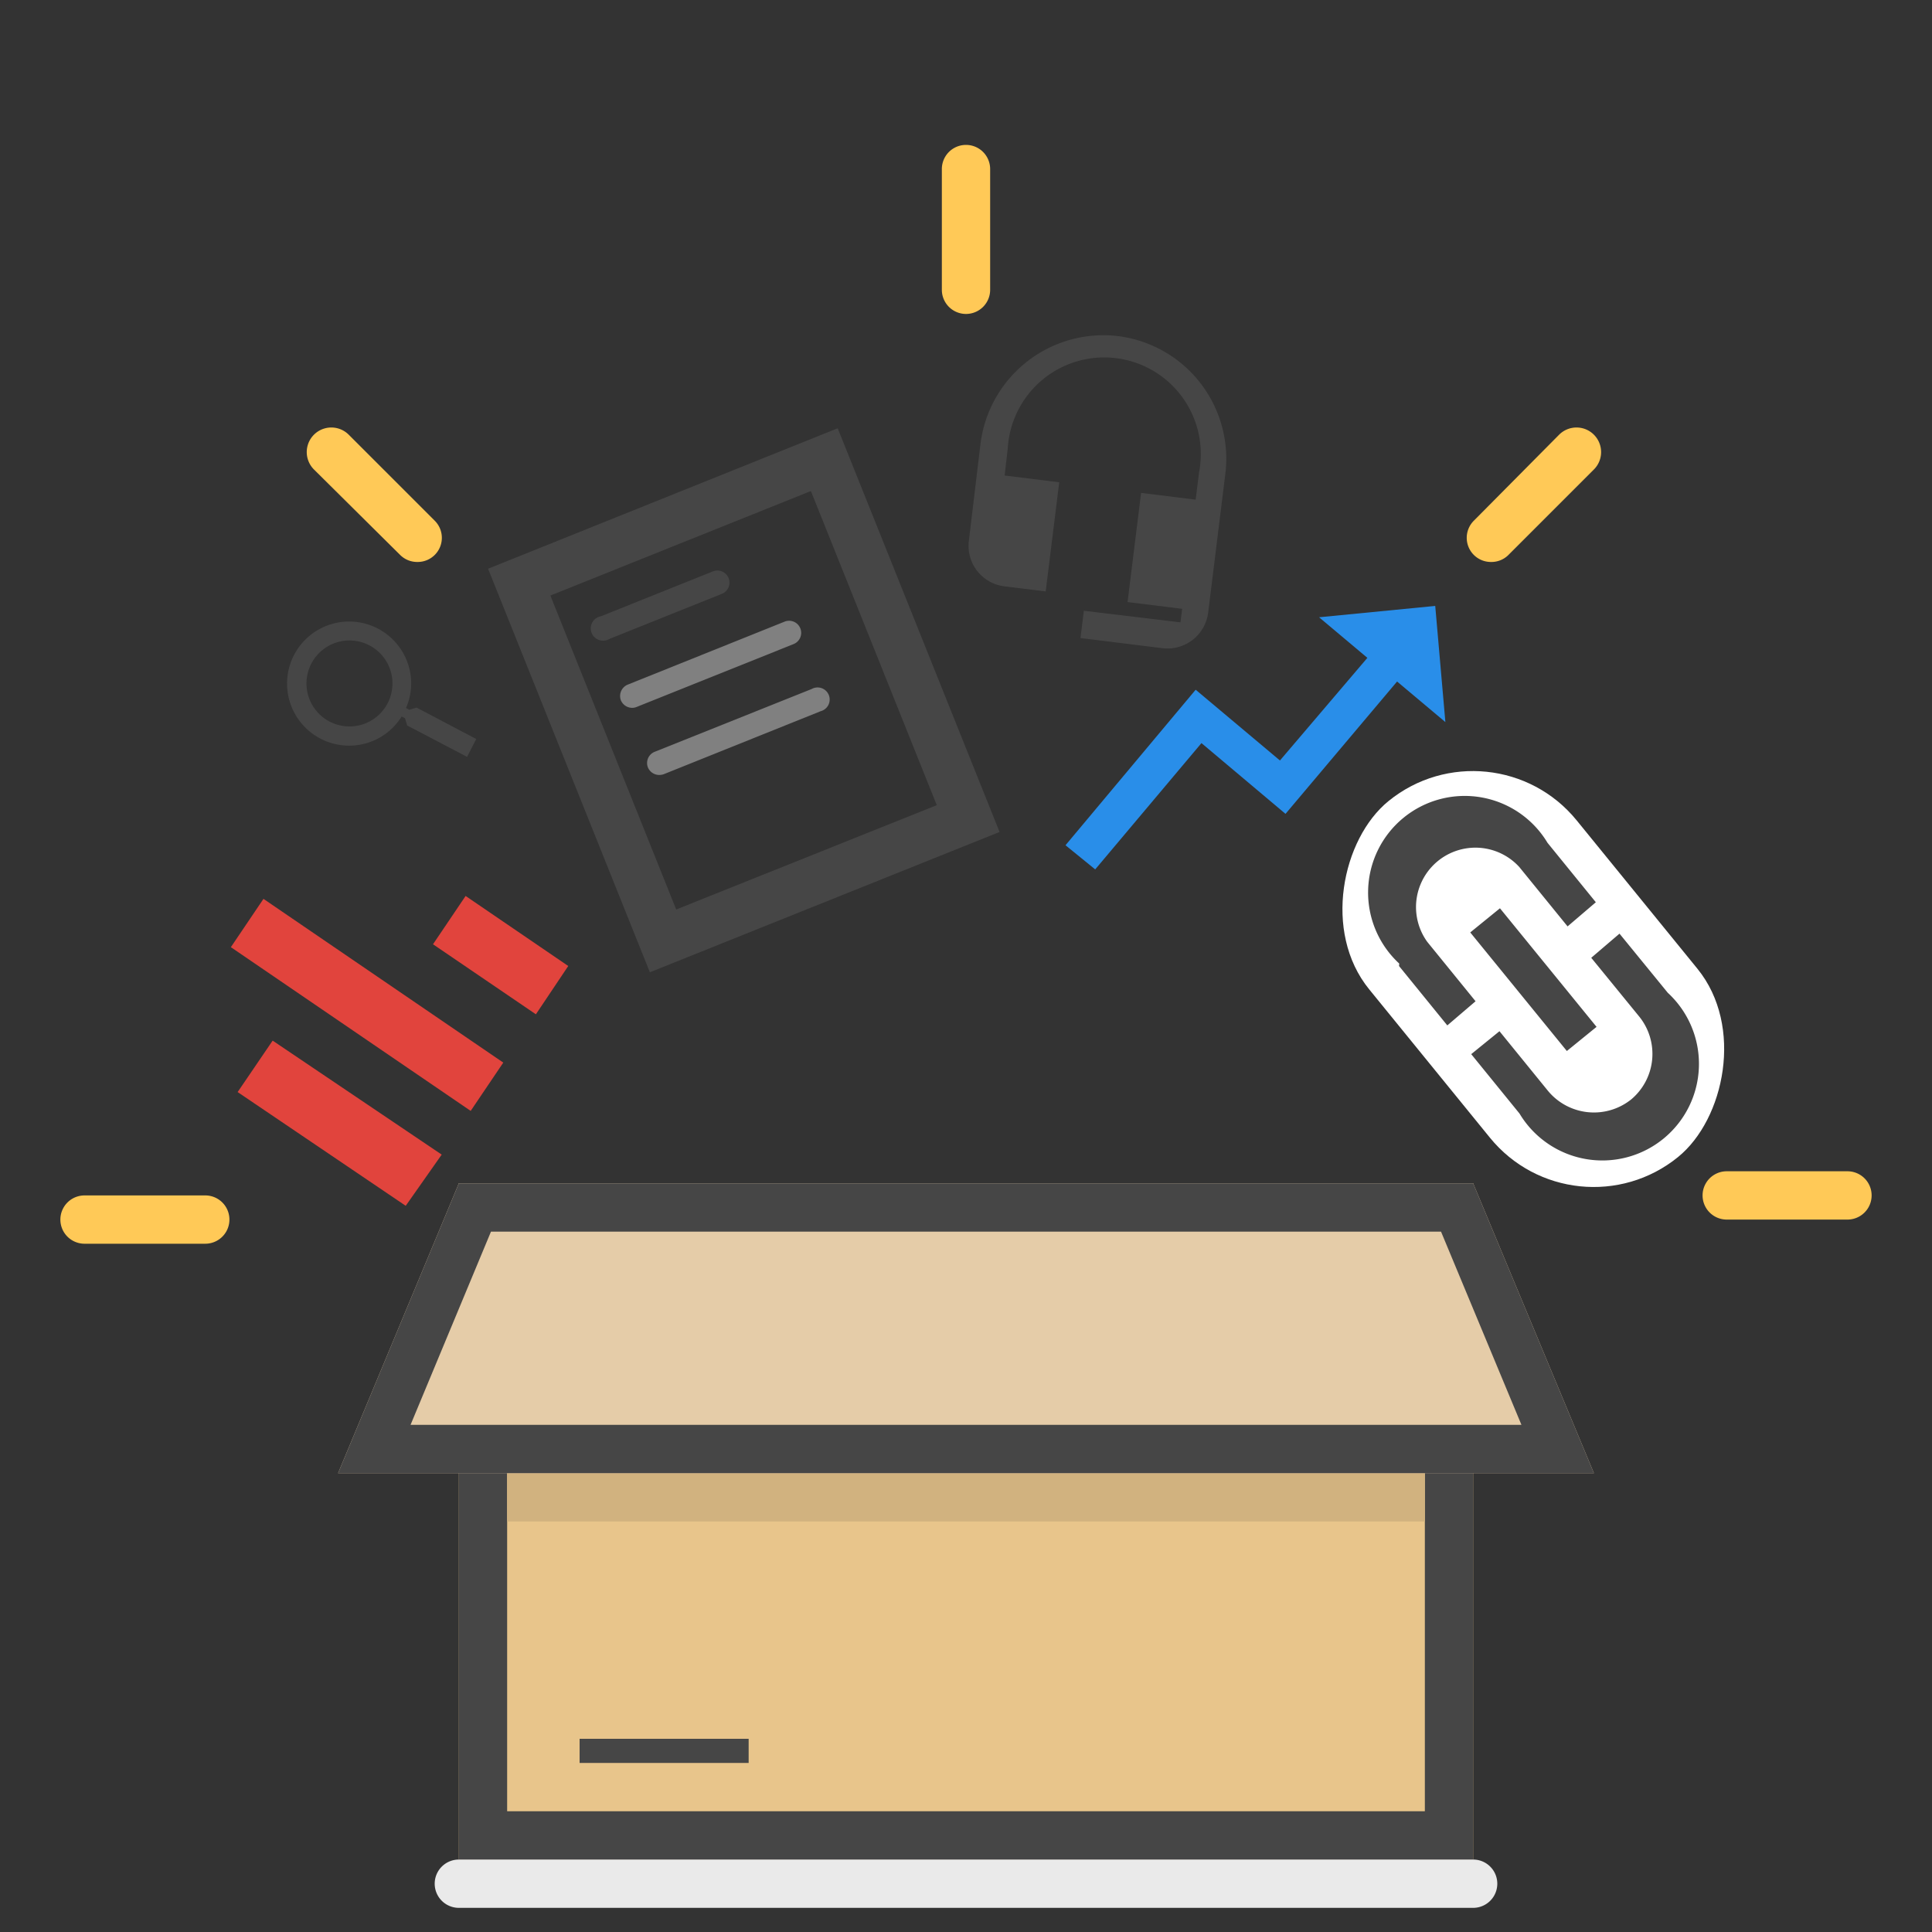 <svg id="Layer_1" data-name="Layer 1" xmlns="http://www.w3.org/2000/svg" viewBox="0 0 80 80"><rect x="0" y="0" width="80" height="80" fill="#333333" stroke="none"/><defs><style>.cls-1{fill:#e8c58b;}.cls-2{fill:#464646;}.cls-3{fill:#eaeaea;}.cls-4{fill:#fff;}.cls-5{fill:#298ee9;}.cls-6{fill:#e1443d;}.cls-7{fill:gray;}.cls-8{fill:#d1b27f;}.cls-9{fill:#e5cca8;}.cls-10{fill:#ffc957;}</style></defs><title>illustration__managed-seo</title><rect class="cls-1" x="19" y="49" width="42" height="28"/><path class="cls-2" d="M59,51V75H21V51H59m2-2H19V77H61V49Z"/><path class="cls-3" d="M61,79H19a1,1,0,0,1,0-2H61a1,1,0,0,1,0,2Z"/><rect class="cls-4" x="54" y="35" width="19" height="11.08" rx="5.54" ry="5.54" transform="translate(72.13 115.38) rotate(-129.14)"/><path class="cls-2" d="M67.55,45.52a2.47,2.47,0,0,1-3.46-.36l-2-2.46-1.17.95,2,2.46a4,4,0,1,0,6.14-5l-2-2.45-1.17,1,2,2.45A2.46,2.46,0,0,1,67.55,45.52Zm-1.44-3-4-4.91-1.23,1,4,4.91ZM57.93,40l2,2.46,1.17-1L59.1,39a2.46,2.46,0,0,1,3.81-3.1l2,2.46,1.17-1-2-2.46a4,4,0,1,0-6.14,5Z"/><path class="cls-5" d="M54.62,25.56l2,1.68L53,31.49l-3.49-2.93L44.12,35l1.23,1,4.4-5.23,3.48,2.93,4.62-5.48,2,1.68-.42-4.81Z"/><path class="cls-6" d="M9.84,45.22l1.45-2.13,7,4.72L16.8,49.93Zm-.28-6,1.35-2L20.84,44l-1.35,2Zm8.37-.12,1.35-2L23.53,40l-1.34,2Z"/><path class="cls-2" d="M33.58,20.34l5.21,13L28,37.66l-5.21-13,10.77-4.32m1.11-2.6L20.21,23.55l6.7,16.71,14.48-5.81-6.7-16.71Z"/><path class="cls-2" d="M25.06,26.52a.5.5,0,0,1-.18-1l4.64-1.86a.5.5,0,1,1,.37.93l-4.64,1.86A.58.58,0,0,1,25.06,26.52Z"/><path class="cls-7" d="M26.18,29.31a.51.51,0,0,1-.47-.31.51.51,0,0,1,.28-.65l6.5-2.61a.5.5,0,1,1,.37.93l-6.49,2.6A.46.46,0,0,1,26.18,29.31Z"/><path class="cls-7" d="M27.29,32.09a.51.51,0,0,1-.46-.31.5.5,0,0,1,.28-.65l6.5-2.6a.5.5,0,1,1,.37.92l-6.5,2.61A.58.58,0,0,1,27.29,32.09Z"/><rect class="cls-8" x="21" y="61" width="38" height="2"/><polygon class="cls-9" points="19 49 14 61 66 61 61 49 19 49"/><path class="cls-2" d="M59.67,51,63,59H17l3.33-8H59.67M61,49H19L14,61H66L61,49Z"/><rect class="cls-2" x="24" y="72" width="7" height="1"/><g id="Outline"><path class="cls-2" d="M17.25,29.3l-.3.09-.14-.07a2.53,2.53,0,0,0,.1-1.78,2.57,2.57,0,1,0-1.69,3.22,2.55,2.55,0,0,0,1.41-1.09l.14.07.09.3,2.48,1.3.38-.74ZM15,30a1.78,1.78,0,1,1,1.17-2.23A1.78,1.78,0,0,1,15,30Z"/></g><path class="cls-2" d="M46.32,13.92a5.13,5.13,0,0,0-5.72,4.46l-.48,4a1.69,1.69,0,0,0,1.48,1.9l1.7.21.56-4.52-2.26-.28.13-1.13a4,4,0,1,1,7.92,1l-.14,1.13-2.26-.28-.56,4.52,2.26.28-.07.56-4-.48-.14,1.13,3.39.42a1.7,1.7,0,0,0,1.9-1.49l.7-5.66A5.12,5.12,0,0,0,46.32,13.92Z"/><path class="cls-10" d="M76.5,50.5h-5a1,1,0,0,1,0-2h5a1,1,0,0,1,0,2Z"/><path class="cls-10" d="M8.5,51.5h-5a1,1,0,0,1,0-2h5a1,1,0,0,1,0,2Z"/><path class="cls-10" d="M40,13a1,1,0,0,1-1-1V7a1,1,0,0,1,2,0v5A1,1,0,0,1,40,13Z"/><path class="cls-10" d="M17.27,23.27a1,1,0,0,1-.71-.3L13,19.44A1,1,0,1,1,14.44,18L18,21.56a1,1,0,0,1-.7,1.71Z"/><path class="cls-10" d="M61.73,23.27a1,1,0,0,1-.7-1.71L64.56,18A1,1,0,1,1,66,19.44L62.44,23A1,1,0,0,1,61.73,23.27Z"/></svg>